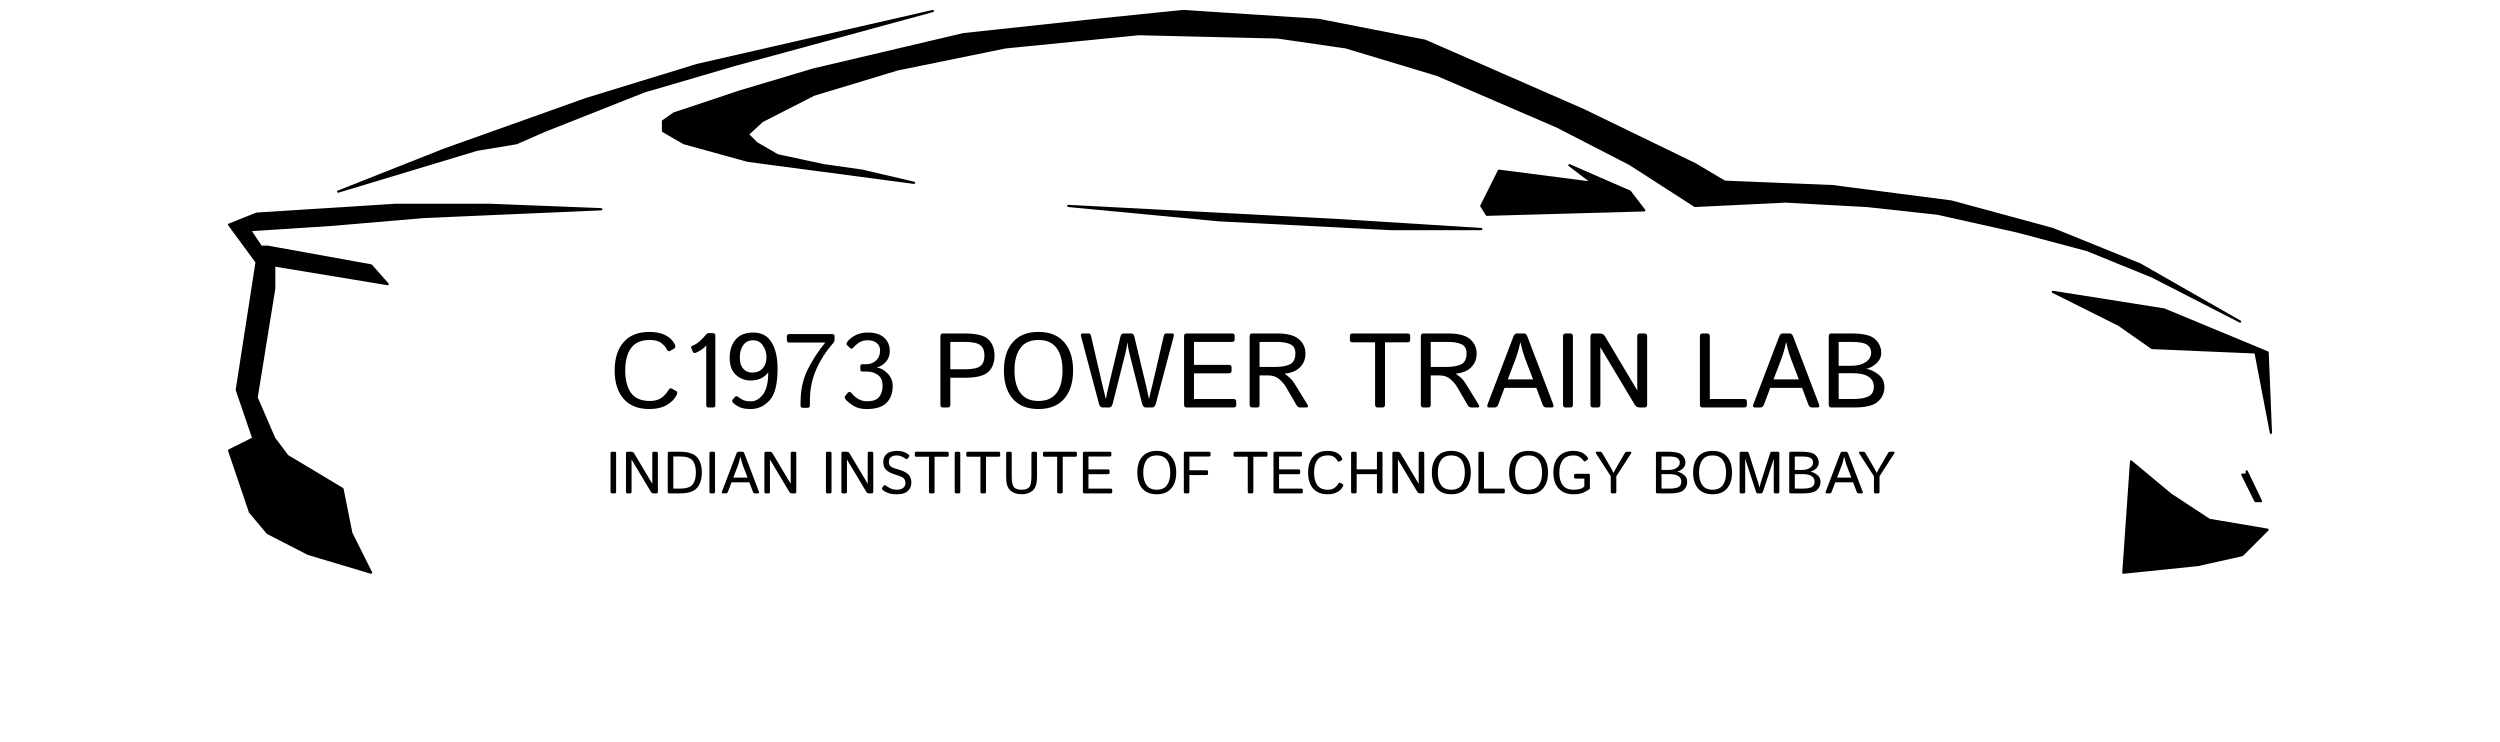 <svg viewBox="0 0 1135 337" fill="none" xmlns="http://www.w3.org/2000/svg">
<g filter="url(#filter0_d_2_9)">
<path d="M201.5 64L153.5 83L216.5 64L234.5 61L247 55.5L292.5 37.5L333.5 25.5L423.5 1L316.5 25.5L266 41L201.5 64Z" fill="black"/>
<path d="M222.5 89L273 91L192.5 94.5L151.5 98L113.5 100.5L118.5 108H121.5L168.5 116.5L176 125L124.5 116.5V127L116.5 176.5L124.5 195L130.5 203L155.5 218L159.5 238L168.5 256L140 247.5L121.5 238L113.5 228.5L104 200.5L115 195L107.5 173L116.5 115L104 98L116.5 93L179.5 89H222.5Z" fill="black"/>
<path d="M339.5 69L415 79L391.5 73.5L374 71L353 66.5L343.5 61L339.5 57L346 51L369.5 39L407.5 27.5L456.5 17.5L517 11.5L580 13L611 17.5L652.5 30L707 53.5L740 70.5L769.5 89.5L810.5 87.5L847.5 89.5L879.5 93L915.5 101L947.5 109.5L977 121.5L1017 142L971.5 116L932 100L886 87.5L832 80.5L783 78.5L769.5 70.5L719 46L647 14.5L598.5 5L537 1L498 5L437.5 11.5L369.5 27.5L336 37.5L306 47.5L301 51V55.5L310.5 61L339.5 69Z" fill="black"/>
<path d="M672.5 89.5L680.5 73.5L723 79L712.5 71L740 83L746.5 91.5L675 93.5L672.5 89.5Z" fill="black"/>
<path d="M962 143.5L932 128.5L982.5 136.5L1029.5 156L1031 192.5L1024 156L977 154L962 143.5Z" fill="black"/>
<path d="M964 256L967.5 205.5L985.5 220.5L1003 232L1029.5 236.5L1018 248L998 252.5L964 256Z" fill="black"/>
<path d="M1026.5 223.5L1020 210V211.5H1018L1024 223.5H1026.5Z" fill="black"/>
<path d="M553.5 96L485 89.5L609 96L672.5 100H631.5L553.5 96Z" fill="black"/>
<path d="M201.5 64L153.5 83L216.5 64L234.5 61L247 55.5L292.5 37.5L333.5 25.5L423.5 1L316.5 25.5L266 41L201.5 64Z" stroke="black" stroke-linejoin="round"/>
<path d="M222.5 89L273 91L192.5 94.5L151.5 98L113.5 100.5L118.5 108H121.5L168.5 116.5L176 125L124.5 116.5V127L116.5 176.5L124.5 195L130.5 203L155.5 218L159.5 238L168.5 256L140 247.5L121.5 238L113.5 228.5L104 200.5L115 195L107.5 173L116.5 115L104 98L116.5 93L179.5 89H222.5Z" stroke="black" stroke-linejoin="round"/>
<path d="M339.5 69L415 79L391.5 73.5L374 71L353 66.5L343.5 61L339.5 57L346 51L369.5 39L407.5 27.5L456.5 17.5L517 11.5L580 13L611 17.5L652.5 30L707 53.5L740 70.5L769.5 89.5L810.5 87.5L847.5 89.5L879.5 93L915.5 101L947.5 109.5L977 121.5L1017 142L971.5 116L932 100L886 87.5L832 80.5L783 78.5L769.5 70.5L719 46L647 14.5L598.5 5L537 1L498 5L437.5 11.5L369.5 27.5L336 37.5L306 47.5L301 51V55.5L310.5 61L339.5 69Z" stroke="black" stroke-linejoin="round"/>
<path d="M672.5 89.5L680.5 73.5L723 79L712.5 71L740 83L746.5 91.5L675 93.5L672.5 89.5Z" stroke="black" stroke-linejoin="round"/>
<path d="M962 143.5L932 128.5L982.5 136.5L1029.5 156L1031 192.5L1024 156L977 154L962 143.5Z" stroke="black" stroke-linejoin="round"/>
<path d="M964 256L967.5 205.5L985.5 220.5L1003 232L1029.5 236.5L1018 248L998 252.5L964 256Z" stroke="black" stroke-linejoin="round"/>
<path d="M1026.5 223.5L1020 210V211.5H1018L1024 223.5H1026.5Z" stroke="black" stroke-linejoin="round"/>
<path d="M553.5 96L485 89.5L609 96L672.5 100H631.5L553.5 96Z" stroke="black" stroke-linejoin="round"/>
</g>
<g filter="url(#filter1_d_2_9)">
<path d="M279.055 164.195C279.055 158.727 280.406 154.445 283.109 151.352C285.828 148.242 289.727 146.688 294.805 146.688C297.773 146.688 300.227 147.195 302.164 148.211C304.102 149.211 305.492 150.586 306.336 152.336C306.773 153.242 306.703 153.867 306.125 154.211L304.273 155.289C303.648 155.648 303.094 155.352 302.609 154.398C302.094 153.414 301.25 152.492 300.078 151.633C298.906 150.773 297.227 150.344 295.039 150.344C291.133 150.344 288.289 151.562 286.508 154C284.742 156.422 283.859 159.82 283.859 164.195C283.859 168.57 284.742 171.977 286.508 174.414C288.289 176.836 291.133 178.047 295.039 178.047C297.289 178.047 299.086 177.531 300.43 176.5C301.789 175.469 302.773 174.391 303.383 173.266C303.867 172.359 304.43 172.086 305.07 172.445L307.016 173.547C307.578 173.875 307.625 174.5 307.156 175.422C306.234 177.219 304.734 178.719 302.656 179.922C300.578 181.109 297.961 181.703 294.805 181.703C289.727 181.703 285.828 180.156 283.109 177.062C280.406 173.953 279.055 169.664 279.055 164.195ZM313.836 154.023C313.633 153.523 313.82 153.164 314.398 152.945C315.602 152.492 316.742 151.766 317.82 150.766C318.898 149.766 319.75 148.875 320.375 148.094C320.828 147.531 321.266 147.25 321.688 147.25H323.68C324.398 147.25 324.758 147.602 324.758 148.305V179.945C324.758 180.648 324.406 181 323.703 181H321.688C320.984 181 320.633 180.648 320.633 179.945V154.258C320.633 153.789 320.648 153.32 320.68 152.852H320.633C320.148 153.461 319.438 154.086 318.5 154.727C317.562 155.367 316.703 155.836 315.922 156.133C315.234 156.398 314.781 156.273 314.562 155.758L313.836 154.023ZM331.273 158.453C331.273 155.047 332.172 152.281 333.969 150.156C335.781 148.031 338.453 146.969 341.984 146.969C345.672 146.969 348.43 148.438 350.258 151.375C352.102 154.297 353.023 158.305 353.023 163.398C353.023 170.273 351.828 175.047 349.438 177.719C347.047 180.375 344.141 181.703 340.719 181.703C338.766 181.703 337.203 181.453 336.031 180.953C334.859 180.453 333.852 179.812 333.008 179.031C332.352 178.422 332.203 177.914 332.562 177.508L333.664 176.219C334.102 175.719 334.672 175.766 335.375 176.359C335.953 176.859 336.648 177.289 337.461 177.648C338.273 178.008 339.43 178.188 340.93 178.188C343.039 178.188 344.875 177.133 346.438 175.023C348 172.914 348.781 169.602 348.781 165.086H348.734C348.031 166.102 347.016 166.969 345.688 167.688C344.375 168.391 342.711 168.742 340.695 168.742C338.195 168.742 336 167.891 334.109 166.188C332.219 164.469 331.273 161.891 331.273 158.453ZM335.867 158.312C335.867 160.578 336.398 162.289 337.461 163.445C338.523 164.586 339.852 165.156 341.445 165.156C343.508 165.156 345.109 164.523 346.25 163.258C347.406 161.992 347.984 160.289 347.984 158.148C347.984 156.211 347.445 154.453 346.367 152.875C345.305 151.281 343.828 150.484 341.938 150.484C339.984 150.484 338.484 151.219 337.438 152.688C336.391 154.156 335.867 156.031 335.867 158.312ZM358.297 151.516C357.594 151.516 357.242 151.164 357.242 150.461V148.727C357.242 148.023 357.594 147.672 358.297 147.672H377.844C378.547 147.672 378.898 148.023 378.898 148.727V150.344C378.898 150.844 378.617 151.406 378.055 152.031C374.93 155.578 372.422 159.508 370.531 163.82C368.641 168.117 367.695 172.805 367.695 177.883V180.086C367.695 180.789 367.344 181.141 366.641 181.141H364.508C363.805 181.141 363.453 180.789 363.453 180.086V178.703C363.453 173.062 364.523 168.102 366.664 163.82C368.805 159.523 371.469 155.422 374.656 151.516V151.469C374.188 151.5 373.719 151.516 373.25 151.516H358.297ZM384.078 177.531C383.453 176.812 383.328 176.227 383.703 175.773L384.922 174.297C385.453 173.656 386.086 173.797 386.82 174.719C387.633 175.734 388.633 176.57 389.82 177.227C391.023 177.867 392.281 178.188 393.594 178.188C396.172 178.188 398 177.547 399.078 176.266C400.156 174.984 400.695 173.273 400.695 171.133C400.695 168.867 399.977 167.227 398.539 166.211C397.102 165.195 395.492 164.688 393.711 164.688H391.648C390.945 164.688 390.594 164.43 390.594 163.914V162.18C390.594 161.633 390.945 161.359 391.648 161.359H393.312C395.031 161.359 396.5 160.797 397.719 159.672C398.953 158.547 399.57 157.016 399.57 155.078C399.57 153.734 399.078 152.633 398.094 151.773C397.109 150.914 395.727 150.484 393.945 150.484C392.273 150.484 390.906 150.867 389.844 151.633C388.781 152.398 388.031 153.062 387.594 153.625C387.016 154.375 386.453 154.492 385.906 153.977L384.523 152.641C384.117 152.25 384.297 151.602 385.062 150.695C385.875 149.742 387.039 148.883 388.555 148.117C390.086 147.352 391.906 146.969 394.016 146.969C397.25 146.969 399.719 147.75 401.422 149.312C403.125 150.875 403.977 152.898 403.977 155.383C403.977 157.352 403.367 159 402.148 160.328C400.945 161.641 399.625 162.453 398.188 162.766V162.859C399.859 163.094 401.461 164 402.992 165.578C404.523 167.156 405.289 169.039 405.289 171.227C405.289 174.477 404.344 177.039 402.453 178.914C400.578 180.773 397.594 181.703 393.5 181.703C391.125 181.703 389.164 181.242 387.617 180.32C386.07 179.383 384.891 178.453 384.078 177.531ZM428.117 181C427.336 181 426.945 180.57 426.945 179.711V148.68C426.945 147.82 427.336 147.391 428.117 147.391H437.961C443.273 147.391 446.859 148.289 448.719 150.086C450.578 151.867 451.508 154.32 451.508 157.445C451.508 160.57 450.578 163.031 448.719 164.828C446.859 166.609 443.273 167.5 437.961 167.5H431.445V179.711C431.445 180.57 431.055 181 430.273 181H428.117ZM431.445 163.656H438.031C441.469 163.656 443.812 163.172 445.062 162.203C446.312 161.219 446.938 159.633 446.938 157.445C446.938 155.258 446.312 153.68 445.062 152.711C443.812 151.727 441.469 151.234 438.031 151.234H431.445V163.656ZM455.773 164.195C455.773 158.727 457.117 154.445 459.805 151.352C462.508 148.242 466.398 146.688 471.477 146.688C476.555 146.688 480.438 148.242 483.125 151.352C485.828 154.445 487.18 158.727 487.18 164.195C487.18 169.664 485.828 173.953 483.125 177.062C480.438 180.156 476.555 181.703 471.477 181.703C466.398 181.703 462.508 180.156 459.805 177.062C457.117 173.953 455.773 169.664 455.773 164.195ZM460.578 164.195C460.578 168.57 461.477 171.977 463.273 174.414C465.07 176.836 467.805 178.047 471.477 178.047C475.148 178.047 477.883 176.836 479.68 174.414C481.477 171.977 482.375 168.57 482.375 164.195C482.375 159.82 481.477 156.422 479.68 154C477.883 151.562 475.148 150.344 471.477 150.344C467.805 150.344 465.07 151.562 463.273 154C461.477 156.422 460.578 159.82 460.578 164.195ZM490.836 148.797C490.586 147.859 490.789 147.391 491.445 147.391H494.305C494.805 147.391 495.141 147.75 495.312 148.469L500.539 170.992C500.758 171.898 501 172.883 501.266 173.945C501.547 175.008 501.789 176.008 501.992 176.945H502.109C502.266 176.023 502.445 175.109 502.648 174.203C502.867 173.297 503.109 172.234 503.375 171.016L508.719 148.656C508.922 147.812 509.422 147.391 510.219 147.391H513.453C514.25 147.391 514.75 147.812 514.953 148.656L520.297 171.016C520.562 172.234 520.797 173.297 521 174.203C521.219 175.109 521.406 176.023 521.562 176.945H521.68C521.883 176.008 522.117 175.008 522.383 173.945C522.664 172.883 522.914 171.898 523.133 170.992L528.359 148.469C528.531 147.75 528.867 147.391 529.367 147.391H532.227C532.883 147.391 533.086 147.859 532.836 148.797L524.773 179.195C524.461 180.398 523.883 181 523.039 181H520.109C519.328 181 518.773 180.344 518.445 179.031L512.797 156.555C512.516 155.414 512.312 154.484 512.188 153.766C512.062 153.031 511.953 152.273 511.859 151.492H511.812C511.719 152.273 511.609 153.031 511.484 153.766C511.359 154.484 511.156 155.414 510.875 156.555L505.227 179.031C504.898 180.344 504.344 181 503.562 181H500.633C499.789 181 499.211 180.398 498.898 179.195L490.836 148.797ZM538.742 181C537.961 181 537.57 180.57 537.57 179.711V148.68C537.57 147.82 537.961 147.391 538.742 147.391H559.25C560.109 147.391 560.539 147.742 560.539 148.445V150.18C560.539 150.883 560.109 151.234 559.25 151.234H542.07V161.641H557.844C558.703 161.641 559.133 161.992 559.133 162.695V164.43C559.133 165.133 558.703 165.484 557.844 165.484H542.07V177.156H559.953C560.812 177.156 561.242 177.508 561.242 178.211V179.945C561.242 180.648 560.812 181 559.953 181H538.742ZM568.508 181C567.727 181 567.336 180.57 567.336 179.711V148.68C567.336 147.82 567.727 147.391 568.508 147.391H579.828C584.344 147.391 587.609 148.234 589.625 149.922C591.656 151.609 592.672 153.836 592.672 156.602C592.672 159.039 591.852 161.086 590.211 162.742C588.586 164.398 586.266 165.352 583.25 165.602V165.648C584.844 166.836 585.898 167.742 586.414 168.367C586.93 168.977 587.508 169.805 588.148 170.852L593.445 179.453C594.086 180.484 593.945 181 593.023 181H590.352C589.617 181 589.07 180.695 588.711 180.086L583.836 171.719C583.133 170.516 582.125 169.336 580.812 168.18C579.5 167.023 577.867 166.445 575.914 166.445H571.836V179.711C571.836 180.57 571.445 181 570.664 181H568.508ZM571.836 162.602H578.609C581.656 162.602 584 162.203 585.641 161.406C587.281 160.594 588.102 158.898 588.102 156.32C588.102 154.352 587.352 153.016 585.852 152.312C584.352 151.594 582.312 151.234 579.734 151.234H571.836V162.602ZM614.141 151.422C613.281 151.422 612.852 151.07 612.852 150.367V148.445C612.852 147.742 613.281 147.391 614.141 147.391H638.938C639.797 147.391 640.227 147.742 640.227 148.445V150.367C640.227 151.07 639.797 151.422 638.938 151.422H628.789V179.711C628.789 180.57 628.398 181 627.617 181H625.461C624.68 181 624.289 180.57 624.289 179.711V151.422H614.141ZM646.227 181C645.445 181 645.055 180.57 645.055 179.711V148.68C645.055 147.82 645.445 147.391 646.227 147.391H657.547C662.062 147.391 665.328 148.234 667.344 149.922C669.375 151.609 670.391 153.836 670.391 156.602C670.391 159.039 669.57 161.086 667.93 162.742C666.305 164.398 663.984 165.352 660.969 165.602V165.648C662.562 166.836 663.617 167.742 664.133 168.367C664.648 168.977 665.227 169.805 665.867 170.852L671.164 179.453C671.805 180.484 671.664 181 670.742 181H668.07C667.336 181 666.789 180.695 666.43 180.086L661.555 171.719C660.852 170.516 659.844 169.336 658.531 168.18C657.219 167.023 655.586 166.445 653.633 166.445H649.555V179.711C649.555 180.57 649.164 181 648.383 181H646.227ZM649.555 162.602H656.328C659.375 162.602 661.719 162.203 663.359 161.406C665 160.594 665.82 158.898 665.82 156.32C665.82 154.352 665.07 153.016 663.57 152.312C662.07 151.594 660.031 151.234 657.453 151.234H649.555V162.602ZM676.039 181C675.227 181 675.016 180.484 675.406 179.453L687.078 148.82C687.438 147.867 687.953 147.391 688.625 147.391H691.906C692.578 147.391 693.094 147.867 693.453 148.82L705.125 179.453C705.516 180.484 705.305 181 704.492 181H702.102C701.273 181 700.711 180.617 700.414 179.852L697.484 172.094H683.047L680.117 179.852C679.82 180.617 679.258 181 678.43 181H676.039ZM684.523 168.25H696.008L692.422 158.875C692.094 158 691.766 157.031 691.438 155.969C691.125 154.906 690.75 153.398 690.312 151.445H690.219C689.781 153.398 689.398 154.906 689.07 155.969C688.758 157.031 688.438 158 688.109 158.875L684.523 168.25ZM710.773 181C709.992 181 709.602 180.57 709.602 179.711V148.68C709.602 147.82 709.992 147.391 710.773 147.391H712.93C713.711 147.391 714.102 147.82 714.102 148.68V179.711C714.102 180.57 713.711 181 712.93 181H710.773ZM723.242 181C722.461 181 722.07 180.57 722.07 179.711V148.68C722.07 147.82 722.461 147.391 723.242 147.391H726.242C727.336 147.391 728.117 147.781 728.586 148.562L743.258 173.148H743.352C743.32 172.523 743.305 171.898 743.305 171.273V148.68C743.305 147.82 743.695 147.391 744.477 147.391H746.633C747.414 147.391 747.805 147.82 747.805 148.68V179.711C747.805 180.57 747.414 181 746.633 181H744.57C743.477 181 742.695 180.609 742.227 179.828L726.617 153.742H726.523C726.555 154.367 726.57 154.992 726.57 155.617V179.711C726.57 180.57 726.18 181 725.398 181H723.242ZM772.93 181C772.148 181 771.758 180.57 771.758 179.711V148.68C771.758 147.82 772.148 147.391 772.93 147.391H775.086C775.867 147.391 776.258 147.82 776.258 148.68V177.156H791.797C792.656 177.156 793.086 177.508 793.086 178.211V179.945C793.086 180.648 792.656 181 791.797 181H772.93ZM796.695 181C795.883 181 795.672 180.484 796.062 179.453L807.734 148.82C808.094 147.867 808.609 147.391 809.281 147.391H812.562C813.234 147.391 813.75 147.867 814.109 148.82L825.781 179.453C826.172 180.484 825.961 181 825.148 181H822.758C821.93 181 821.367 180.617 821.07 179.852L818.141 172.094H803.703L800.773 179.852C800.477 180.617 799.914 181 799.086 181H796.695ZM805.18 168.25H816.664L813.078 158.875C812.75 158 812.422 157.031 812.094 155.969C811.781 154.906 811.406 153.398 810.969 151.445H810.875C810.438 153.398 810.055 154.906 809.727 155.969C809.414 157.031 809.094 158 808.766 158.875L805.18 168.25ZM831.43 181C830.648 181 830.258 180.57 830.258 179.711V148.68C830.258 147.82 830.648 147.391 831.43 147.391H840.57C845.883 147.391 849.461 148.25 851.305 149.969C853.148 151.688 854.07 153.758 854.07 156.18C854.07 158.102 853.305 159.734 851.773 161.078C850.242 162.406 848.758 163.188 847.32 163.422V163.492C848.898 163.633 850.656 164.422 852.594 165.859C854.547 167.281 855.523 169.219 855.523 171.672C855.523 174.328 854.539 176.547 852.57 178.328C850.617 180.109 847.008 181 841.742 181H831.43ZM834.758 177.156H840.992C844.352 177.156 846.812 176.742 848.375 175.914C849.938 175.086 850.719 173.625 850.719 171.531C850.719 169.594 849.922 168.094 848.328 167.031C846.75 165.969 844.305 165.438 840.992 165.438H834.758V177.156ZM834.758 162.062H840.641C843.25 162.062 845.375 161.508 847.016 160.398C848.672 159.273 849.5 157.867 849.5 156.18C849.5 154.57 848.883 153.344 847.648 152.5C846.414 151.656 844.078 151.234 840.641 151.234H834.758V162.062ZM277.843 220C277.404 220 277.184 219.758 277.184 219.275V201.82C277.184 201.336 277.404 201.095 277.843 201.095H279.056C279.496 201.095 279.715 201.336 279.715 201.82V219.275C279.715 219.758 279.496 220 279.056 220H277.843ZM284.857 220C284.417 220 284.198 219.758 284.198 219.275V201.82C284.198 201.336 284.417 201.095 284.857 201.095H286.544C287.16 201.095 287.599 201.314 287.863 201.754L296.116 215.583H296.168C296.151 215.232 296.142 214.88 296.142 214.529V201.82C296.142 201.336 296.362 201.095 296.801 201.095H298.014C298.454 201.095 298.673 201.336 298.673 201.82V219.275C298.673 219.758 298.454 220 298.014 220H296.854C296.239 220 295.799 219.78 295.536 219.341L286.755 204.667H286.703C286.72 205.019 286.729 205.371 286.729 205.722V219.275C286.729 219.758 286.509 220 286.07 220H284.857ZM303.815 220C303.375 220 303.156 219.758 303.156 219.275V201.82C303.156 201.336 303.375 201.095 303.815 201.095H308.68C312.406 201.095 314.995 201.921 316.445 203.573C317.904 205.217 318.633 207.533 318.633 210.521C318.633 213.509 317.904 215.838 316.445 217.508C314.995 219.169 312.406 220 308.68 220H303.815ZM305.687 217.838H308.561C311.461 217.838 313.413 217.223 314.415 215.992C315.425 214.762 315.931 212.938 315.931 210.521C315.931 208.104 315.425 206.285 314.415 205.063C313.413 203.841 311.461 203.23 308.561 203.23H305.687V217.838ZM322.747 220C322.307 220 322.087 219.758 322.087 219.275V201.82C322.087 201.336 322.307 201.095 322.747 201.095H323.959C324.399 201.095 324.619 201.336 324.619 201.82V219.275C324.619 219.758 324.399 220 323.959 220H322.747ZM328.152 220C327.695 220 327.576 219.71 327.796 219.13L334.361 201.899C334.563 201.363 334.854 201.095 335.231 201.095H337.077C337.455 201.095 337.745 201.363 337.947 201.899L344.513 219.13C344.732 219.71 344.614 220 344.157 220H342.812C342.346 220 342.03 219.785 341.863 219.354L340.215 214.99H332.094L330.446 219.354C330.279 219.785 329.962 220 329.497 220H328.152ZM332.924 212.828H339.384L337.367 207.555C337.183 207.062 336.998 206.518 336.813 205.92C336.638 205.322 336.427 204.474 336.181 203.375H336.128C335.882 204.474 335.667 205.322 335.482 205.92C335.306 206.518 335.126 207.062 334.941 207.555L332.924 212.828ZM347.69 220C347.25 220 347.031 219.758 347.031 219.275V201.82C347.031 201.336 347.25 201.095 347.69 201.095H349.377C349.993 201.095 350.432 201.314 350.696 201.754L358.949 215.583H359.001C358.984 215.232 358.975 214.88 358.975 214.529V201.82C358.975 201.336 359.195 201.095 359.634 201.095H360.847C361.287 201.095 361.506 201.336 361.506 201.82V219.275C361.506 219.758 361.287 220 360.847 220H359.687C359.072 220 358.632 219.78 358.369 219.341L349.588 204.667H349.536C349.553 205.019 349.562 205.371 349.562 205.722V219.275C349.562 219.758 349.342 220 348.903 220H347.69ZM375.639 220C375.2 220 374.98 219.758 374.98 219.275V201.82C374.98 201.336 375.2 201.095 375.639 201.095H376.852C377.292 201.095 377.511 201.336 377.511 201.82V219.275C377.511 219.758 377.292 220 376.852 220H375.639ZM382.653 220C382.213 220 381.994 219.758 381.994 219.275V201.82C381.994 201.336 382.213 201.095 382.653 201.095H384.34C384.956 201.095 385.395 201.314 385.659 201.754L393.912 215.583H393.964C393.947 215.232 393.938 214.88 393.938 214.529V201.82C393.938 201.336 394.158 201.095 394.597 201.095H395.81C396.25 201.095 396.469 201.336 396.469 201.82V219.275C396.469 219.758 396.25 220 395.81 220H394.65C394.035 220 393.595 219.78 393.332 219.341L384.551 204.667H384.499C384.516 205.019 384.525 205.371 384.525 205.722V219.275C384.525 219.758 384.305 220 383.866 220H382.653ZM400.899 218.576C400.433 218.154 400.31 217.785 400.53 217.469L401.215 216.48C401.453 216.137 401.835 216.164 402.362 216.559C403.057 217.078 403.777 217.504 404.524 217.838C405.28 218.172 406.194 218.339 407.267 218.339C408.058 218.339 408.726 218.22 409.271 217.983C409.815 217.746 410.25 217.407 410.576 216.968C410.91 216.52 411.077 215.979 411.077 215.346C411.077 214.889 411.006 214.467 410.866 214.081C410.734 213.685 410.519 213.355 410.22 213.092C409.921 212.828 409.609 212.622 409.284 212.472C408.748 212.226 407.943 211.94 406.871 211.615C405.808 211.29 404.876 210.938 404.076 210.561C403.285 210.183 402.652 209.726 402.178 209.189C401.712 208.653 401.4 208.104 401.242 207.542C401.092 206.97 401.018 206.32 401.018 205.59C401.018 204.474 401.343 203.512 401.993 202.703C402.644 201.895 403.439 201.358 404.379 201.095C405.329 200.831 406.291 200.699 407.267 200.699C408.383 200.699 409.354 200.844 410.18 201.134C411.006 201.424 411.745 201.802 412.395 202.268C412.852 202.593 412.958 202.936 412.711 203.296L412.039 204.259C411.837 204.549 411.441 204.487 410.853 204.074C410.404 203.758 409.855 203.463 409.205 203.191C408.563 202.91 407.926 202.769 407.293 202.769C406.484 202.769 405.812 202.866 405.276 203.059C404.74 203.244 404.318 203.56 404.01 204.008C403.703 204.457 403.549 204.975 403.549 205.564C403.549 205.933 403.584 206.276 403.654 206.592C403.725 206.9 403.905 207.216 404.195 207.542C404.485 207.867 404.836 208.117 405.25 208.293C405.803 208.53 406.66 208.812 407.82 209.137C408.989 209.453 410.009 209.844 410.879 210.31C411.688 210.741 412.268 211.193 412.619 211.668C412.979 212.134 413.256 212.644 413.45 213.197C413.652 213.742 413.753 214.357 413.753 215.043C413.753 216.291 413.432 217.333 412.791 218.167C412.149 219.002 411.389 219.583 410.51 219.908C409.631 220.233 408.528 220.396 407.201 220.396C405.61 220.396 404.292 220.211 403.246 219.842C402.2 219.473 401.417 219.051 400.899 218.576ZM416.047 203.362C415.563 203.362 415.322 203.165 415.322 202.769V201.688C415.322 201.292 415.563 201.095 416.047 201.095H429.995C430.479 201.095 430.72 201.292 430.72 201.688V202.769C430.72 203.165 430.479 203.362 429.995 203.362H424.287V219.275C424.287 219.758 424.067 220 423.627 220H422.415C421.975 220 421.755 219.758 421.755 219.275V203.362H416.047ZM434.095 220C433.656 220 433.436 219.758 433.436 219.275V201.82C433.436 201.336 433.656 201.095 434.095 201.095H435.308C435.748 201.095 435.967 201.336 435.967 201.82V219.275C435.967 219.758 435.748 220 435.308 220H434.095ZM439.408 203.362C438.925 203.362 438.683 203.165 438.683 202.769V201.688C438.683 201.292 438.925 201.095 439.408 201.095H453.356C453.84 201.095 454.082 201.292 454.082 201.688V202.769C454.082 203.165 453.84 203.362 453.356 203.362H447.648V219.275C447.648 219.758 447.428 220 446.989 220H445.776C445.336 220 445.117 219.758 445.117 219.275V203.362H439.408ZM456.797 212.789V201.82C456.797 201.336 457.017 201.095 457.457 201.095H458.669C459.109 201.095 459.329 201.336 459.329 201.82V212.393C459.329 214.854 459.676 216.462 460.37 217.218C461.073 217.965 462.216 218.339 463.798 218.339C465.38 218.339 466.518 217.965 467.212 217.218C467.916 216.462 468.267 214.854 468.267 212.393V201.82C468.267 201.336 468.487 201.095 468.926 201.095H470.139C470.579 201.095 470.798 201.336 470.798 201.82V212.789C470.798 215.575 470.157 217.539 468.874 218.682C467.599 219.824 465.907 220.396 463.798 220.396C461.688 220.396 459.992 219.824 458.709 218.682C457.435 217.539 456.797 215.575 456.797 212.789ZM474.239 203.362C473.756 203.362 473.514 203.165 473.514 202.769V201.688C473.514 201.292 473.756 201.095 474.239 201.095H488.188C488.671 201.095 488.913 201.292 488.913 201.688V202.769C488.913 203.165 488.671 203.362 488.188 203.362H482.479V219.275C482.479 219.758 482.259 220 481.82 220H480.607C480.167 220 479.948 219.758 479.948 219.275V203.362H474.239ZM492.288 220C491.848 220 491.628 219.758 491.628 219.275V201.82C491.628 201.336 491.848 201.095 492.288 201.095H503.823C504.307 201.095 504.548 201.292 504.548 201.688V202.664C504.548 203.059 504.307 203.257 503.823 203.257H494.16V209.11H503.032C503.516 209.11 503.757 209.308 503.757 209.704V210.679C503.757 211.075 503.516 211.272 503.032 211.272H494.16V217.838H504.219C504.702 217.838 504.944 218.036 504.944 218.431V219.407C504.944 219.802 504.702 220 504.219 220H492.288ZM516.334 210.547C516.334 207.471 517.09 205.063 518.602 203.323C520.123 201.574 522.311 200.699 525.167 200.699C528.024 200.699 530.208 201.574 531.72 203.323C533.24 205.063 534 207.471 534 210.547C534 213.624 533.24 216.036 531.72 217.785C530.208 219.525 528.024 220.396 525.167 220.396C522.311 220.396 520.123 219.525 518.602 217.785C517.09 216.036 516.334 213.624 516.334 210.547ZM519.037 210.547C519.037 213.008 519.542 214.924 520.553 216.295C521.564 217.658 523.102 218.339 525.167 218.339C527.233 218.339 528.771 217.658 529.782 216.295C530.792 214.924 531.298 213.008 531.298 210.547C531.298 208.086 530.792 206.175 529.782 204.812C528.771 203.441 527.233 202.756 525.167 202.756C523.102 202.756 521.564 203.441 520.553 204.812C519.542 206.175 519.037 208.086 519.037 210.547ZM538.114 220C537.674 220 537.455 219.758 537.455 219.275V201.82C537.455 201.336 537.674 201.095 538.114 201.095H548.858C549.342 201.095 549.583 201.292 549.583 201.688V202.664C549.583 203.059 549.342 203.257 548.858 203.257H539.986V209.506H547.725C548.208 209.506 548.45 209.704 548.45 210.099V211.075C548.45 211.47 548.208 211.668 547.725 211.668H539.986V219.275C539.986 219.758 539.766 220 539.327 220H538.114ZM560.776 203.362C560.293 203.362 560.051 203.165 560.051 202.769V201.688C560.051 201.292 560.293 201.095 560.776 201.095H574.725C575.208 201.095 575.45 201.292 575.45 201.688V202.769C575.45 203.165 575.208 203.362 574.725 203.362H569.016V219.275C569.016 219.758 568.796 220 568.357 220H567.144C566.705 220 566.485 219.758 566.485 219.275V203.362H560.776ZM578.825 220C578.385 220 578.166 219.758 578.166 219.275V201.82C578.166 201.336 578.385 201.095 578.825 201.095H590.36C590.844 201.095 591.085 201.292 591.085 201.688V202.664C591.085 203.059 590.844 203.257 590.36 203.257H580.697V209.11H589.569C590.053 209.11 590.294 209.308 590.294 209.704V210.679C590.294 211.075 590.053 211.272 589.569 211.272H580.697V217.838H590.756C591.239 217.838 591.481 218.036 591.481 218.431V219.407C591.481 219.802 591.239 220 590.756 220H578.825ZM593.88 210.547C593.88 207.471 594.641 205.063 596.161 203.323C597.69 201.574 599.883 200.699 602.74 200.699C604.41 200.699 605.79 200.985 606.879 201.556C607.969 202.119 608.751 202.892 609.226 203.876C609.472 204.386 609.433 204.738 609.107 204.931L608.066 205.538C607.714 205.74 607.402 205.573 607.13 205.037C606.84 204.483 606.365 203.964 605.706 203.481C605.047 202.998 604.102 202.756 602.872 202.756C600.674 202.756 599.075 203.441 598.073 204.812C597.08 206.175 596.583 208.086 596.583 210.547C596.583 213.008 597.08 214.924 598.073 216.295C599.075 217.658 600.674 218.339 602.872 218.339C604.137 218.339 605.148 218.049 605.904 217.469C606.668 216.889 607.222 216.282 607.565 215.649C607.837 215.14 608.154 214.986 608.514 215.188L609.608 215.808C609.925 215.992 609.951 216.344 609.688 216.862C609.169 217.873 608.325 218.717 607.156 219.394C605.987 220.062 604.515 220.396 602.74 220.396C599.883 220.396 597.69 219.525 596.161 217.785C594.641 216.036 593.88 213.624 593.88 210.547ZM614.051 220C613.612 220 613.392 219.758 613.392 219.275V201.82C613.392 201.336 613.612 201.095 614.051 201.095H615.264C615.704 201.095 615.923 201.336 615.923 201.82V209.084H625.125V201.82C625.125 201.336 625.345 201.095 625.785 201.095H626.998C627.437 201.095 627.657 201.336 627.657 201.82V219.275C627.657 219.758 627.437 220 626.998 220H625.785C625.345 220 625.125 219.758 625.125 219.275V211.246H615.923V219.275C615.923 219.758 615.704 220 615.264 220H614.051ZM632.798 220C632.359 220 632.139 219.758 632.139 219.275V201.82C632.139 201.336 632.359 201.095 632.798 201.095H634.486C635.101 201.095 635.541 201.314 635.804 201.754L644.057 215.583H644.11C644.092 215.232 644.083 214.88 644.083 214.529V201.82C644.083 201.336 644.303 201.095 644.743 201.095H645.956C646.395 201.095 646.615 201.336 646.615 201.82V219.275C646.615 219.758 646.395 220 645.956 220H644.795C644.18 220 643.741 219.78 643.477 219.341L634.697 204.667H634.644C634.662 205.019 634.67 205.371 634.67 205.722V219.275C634.67 219.758 634.451 220 634.011 220H632.798ZM650.069 210.547C650.069 207.471 650.825 205.063 652.336 203.323C653.857 201.574 656.045 200.699 658.902 200.699C661.758 200.699 663.942 201.574 665.454 203.323C666.975 205.063 667.735 207.471 667.735 210.547C667.735 213.624 666.975 216.036 665.454 217.785C663.942 219.525 661.758 220.396 658.902 220.396C656.045 220.396 653.857 219.525 652.336 217.785C650.825 216.036 650.069 213.624 650.069 210.547ZM652.771 210.547C652.771 213.008 653.277 214.924 654.288 216.295C655.298 217.658 656.836 218.339 658.902 218.339C660.967 218.339 662.505 217.658 663.516 216.295C664.527 214.924 665.032 213.008 665.032 210.547C665.032 208.086 664.527 206.175 663.516 204.812C662.505 203.441 660.967 202.756 658.902 202.756C656.836 202.756 655.298 203.441 654.288 204.812C653.277 206.175 652.771 208.086 652.771 210.547ZM671.848 220C671.409 220 671.189 219.758 671.189 219.275V201.82C671.189 201.336 671.409 201.095 671.848 201.095H673.061C673.5 201.095 673.72 201.336 673.72 201.82V217.838H682.461C682.944 217.838 683.186 218.036 683.186 218.431V219.407C683.186 219.802 682.944 220 682.461 220H671.848ZM685.137 210.547C685.137 207.471 685.893 205.063 687.405 203.323C688.925 201.574 691.114 200.699 693.97 200.699C696.827 200.699 699.011 201.574 700.522 203.323C702.043 205.063 702.803 207.471 702.803 210.547C702.803 213.624 702.043 216.036 700.522 217.785C699.011 219.525 696.827 220.396 693.97 220.396C691.114 220.396 688.925 219.525 687.405 217.785C685.893 216.036 685.137 213.624 685.137 210.547ZM687.84 210.547C687.84 213.008 688.345 214.924 689.356 216.295C690.367 217.658 691.905 218.339 693.97 218.339C696.036 218.339 697.574 217.658 698.584 216.295C699.595 214.924 700.101 213.008 700.101 210.547C700.101 208.086 699.595 206.175 698.584 204.812C697.574 203.441 696.036 202.756 693.97 202.756C691.905 202.756 690.367 203.441 689.356 204.812C688.345 206.175 687.84 208.086 687.84 210.547ZM705.229 210.547C705.229 207.471 706.024 205.063 707.615 203.323C709.206 201.574 711.417 200.699 714.247 200.699C715.943 200.699 717.327 200.994 718.399 201.583C719.472 202.163 720.258 202.848 720.759 203.639C721.067 204.131 721.062 204.487 720.746 204.707L719.757 205.393C719.432 205.621 719.107 205.485 718.782 204.984C718.518 204.588 718.021 204.118 717.292 203.573C716.562 203.028 715.591 202.756 714.378 202.756C712.225 202.756 710.612 203.441 709.54 204.812C708.468 206.175 707.932 208.086 707.932 210.547C707.932 213.008 708.455 214.924 709.5 216.295C710.546 217.658 712.216 218.339 714.51 218.339C715.653 218.339 716.646 218.203 717.49 217.93C718.342 217.649 718.94 217.262 719.283 216.77V213.276H715.367C714.884 213.276 714.642 213.079 714.642 212.683V211.708C714.642 211.312 714.884 211.114 715.367 211.114H721.089C721.572 211.114 721.814 211.312 721.814 211.708V217.93C720.742 218.712 719.669 219.319 718.597 219.75C717.525 220.18 716.119 220.396 714.378 220.396C711.478 220.396 709.228 219.525 707.628 217.785C706.029 216.036 705.229 213.624 705.229 210.547ZM724.675 201.965C724.297 201.385 724.416 201.095 725.031 201.095H726.507C726.894 201.095 727.21 201.31 727.457 201.741L730.805 207.502C731.174 208.135 731.491 208.688 731.754 209.163C732.018 209.629 732.273 210.125 732.519 210.653H732.572C732.818 210.125 733.073 209.629 733.336 209.163C733.6 208.688 733.917 208.135 734.286 207.502L737.634 201.741C737.88 201.31 738.197 201.095 738.583 201.095H740.06C740.675 201.095 740.794 201.385 740.416 201.965L733.811 212.222V219.275C733.811 219.758 733.591 220 733.152 220H731.939C731.5 220 731.28 219.758 731.28 219.275V212.222L724.675 201.965ZM752.453 220C752.013 220 751.793 219.758 751.793 219.275V201.82C751.793 201.336 752.013 201.095 752.453 201.095H757.594C760.583 201.095 762.595 201.578 763.632 202.545C764.669 203.512 765.188 204.676 765.188 206.039C765.188 207.12 764.757 208.038 763.896 208.794C763.035 209.541 762.2 209.98 761.391 210.112V210.152C762.279 210.231 763.268 210.675 764.357 211.483C765.456 212.283 766.005 213.373 766.005 214.753C766.005 216.247 765.452 217.495 764.344 218.497C763.246 219.499 761.215 220 758.253 220H752.453ZM754.325 217.838H757.832C759.721 217.838 761.105 217.605 761.984 217.139C762.863 216.673 763.303 215.852 763.303 214.674C763.303 213.584 762.854 212.74 761.958 212.143C761.07 211.545 759.695 211.246 757.832 211.246H754.325V217.838ZM754.325 209.348H757.634C759.102 209.348 760.297 209.036 761.22 208.412C762.151 207.779 762.617 206.988 762.617 206.039C762.617 205.133 762.27 204.443 761.576 203.969C760.881 203.494 759.567 203.257 757.634 203.257H754.325V209.348ZM768.668 210.547C768.668 207.471 769.424 205.063 770.936 203.323C772.457 201.574 774.645 200.699 777.501 200.699C780.358 200.699 782.542 201.574 784.054 203.323C785.574 205.063 786.334 207.471 786.334 210.547C786.334 213.624 785.574 216.036 784.054 217.785C782.542 219.525 780.358 220.396 777.501 220.396C774.645 220.396 772.457 219.525 770.936 217.785C769.424 216.036 768.668 213.624 768.668 210.547ZM771.371 210.547C771.371 213.008 771.876 214.924 772.887 216.295C773.898 217.658 775.436 218.339 777.501 218.339C779.567 218.339 781.105 217.658 782.116 216.295C783.126 214.924 783.632 213.008 783.632 210.547C783.632 208.086 783.126 206.175 782.116 204.812C781.105 203.441 779.567 202.756 777.501 202.756C775.436 202.756 773.898 203.441 772.887 204.812C771.876 206.175 771.371 208.086 771.371 210.547ZM790.448 220C790.008 220 789.789 219.758 789.789 219.275V201.82C789.789 201.336 790.008 201.095 790.448 201.095H793.256C793.59 201.095 793.84 201.358 794.007 201.886L797.778 213.711C798.165 214.924 798.393 215.658 798.463 215.913C798.534 216.159 798.635 216.616 798.767 217.284H798.846C798.978 216.616 799.079 216.159 799.149 215.913C799.219 215.658 799.448 214.924 799.834 213.711L803.605 201.886C803.772 201.358 804.022 201.095 804.356 201.095H807.165C807.604 201.095 807.824 201.336 807.824 201.82V219.275C807.824 219.758 807.604 220 807.165 220H805.952C805.512 220 805.292 219.758 805.292 219.275V205.445C805.292 205.094 805.301 204.742 805.319 204.391H805.266L800.401 219.196C800.226 219.732 799.936 220 799.531 220H798.081C797.677 220 797.387 219.732 797.211 219.196L792.346 204.391H792.293C792.311 204.742 792.32 205.094 792.32 205.445V219.275C792.32 219.758 792.1 220 791.661 220H790.448ZM812.965 220C812.526 220 812.306 219.758 812.306 219.275V201.82C812.306 201.336 812.526 201.095 812.965 201.095H818.107C821.095 201.095 823.108 201.578 824.145 202.545C825.182 203.512 825.701 204.676 825.701 206.039C825.701 207.12 825.27 208.038 824.409 208.794C823.547 209.541 822.712 209.98 821.904 210.112V210.152C822.792 210.231 823.78 210.675 824.87 211.483C825.969 212.283 826.518 213.373 826.518 214.753C826.518 216.247 825.964 217.495 824.857 218.497C823.758 219.499 821.728 220 818.766 220H812.965ZM814.837 217.838H818.344C820.234 217.838 821.618 217.605 822.497 217.139C823.376 216.673 823.815 215.852 823.815 214.674C823.815 213.584 823.367 212.74 822.471 212.143C821.583 211.545 820.208 211.246 818.344 211.246H814.837V217.838ZM814.837 209.348H818.146C819.614 209.348 820.81 209.036 821.732 208.412C822.664 207.779 823.13 206.988 823.13 206.039C823.13 205.133 822.783 204.443 822.088 203.969C821.394 203.494 820.08 203.257 818.146 203.257H814.837V209.348ZM829.26 220C828.803 220 828.685 219.71 828.904 219.13L835.47 201.899C835.672 201.363 835.962 201.095 836.34 201.095H838.186C838.563 201.095 838.854 201.363 839.056 201.899L845.621 219.13C845.841 219.71 845.722 220 845.265 220H843.92C843.455 220 843.138 219.785 842.971 219.354L841.323 214.99H833.202L831.554 219.354C831.387 219.785 831.071 220 830.605 220H829.26ZM834.033 212.828H840.493L838.476 207.555C838.291 207.062 838.106 206.518 837.922 205.92C837.746 205.322 837.535 204.474 837.289 203.375H837.236C836.99 204.474 836.775 205.322 836.59 205.92C836.415 206.518 836.234 207.062 836.05 207.555L834.033 212.828ZM844.171 201.965C843.793 201.385 843.912 201.095 844.527 201.095H846.003C846.39 201.095 846.707 201.31 846.953 201.741L850.301 207.502C850.67 208.135 850.987 208.688 851.25 209.163C851.514 209.629 851.769 210.125 852.015 210.653H852.068C852.314 210.125 852.569 209.629 852.833 209.163C853.096 208.688 853.413 208.135 853.782 207.502L857.13 201.741C857.376 201.31 857.693 201.095 858.08 201.095H859.556C860.171 201.095 860.29 201.385 859.912 201.965L853.307 212.222V219.275C853.307 219.758 853.087 220 852.648 220H851.435C850.996 220 850.776 219.758 850.776 219.275V212.222L844.171 201.965Z" fill="black"/>
</g>
<defs>
<filter id="filter0_d_2_9" x="99.5" y="0.5" width="936" height="264" filterUnits="userSpaceOnUse" color-interpolation-filters="sRGB">
<feFlood flood-opacity="0" result="BackgroundImageFix"/>
<feColorMatrix in="SourceAlpha" type="matrix" values="0 0 0 0 0 0 0 0 0 0 0 0 0 0 0 0 0 0 127 0" result="hardAlpha"/>
<feOffset dy="4"/>
<feGaussianBlur stdDeviation="2"/>
<feComposite in2="hardAlpha" operator="out"/>
<feColorMatrix type="matrix" values="0 0 0 0 0 0 0 0 0 0 0 0 0 0 0 0 0 0 0.25 0"/>
<feBlend mode="normal" in2="BackgroundImageFix" result="effect1_dropShadow_2_9"/>
<feBlend mode="normal" in="SourceGraphic" in2="effect1_dropShadow_2_9" result="shape"/>
</filter>
<filter id="filter1_d_2_9" x="273.184" y="146.688" width="591.295" height="81.708" filterUnits="userSpaceOnUse" color-interpolation-filters="sRGB">
<feFlood flood-opacity="0" result="BackgroundImageFix"/>
<feColorMatrix in="SourceAlpha" type="matrix" values="0 0 0 0 0 0 0 0 0 0 0 0 0 0 0 0 0 0 127 0" result="hardAlpha"/>
<feOffset dy="4"/>
<feGaussianBlur stdDeviation="2"/>
<feComposite in2="hardAlpha" operator="out"/>
<feColorMatrix type="matrix" values="0 0 0 0 0 0 0 0 0 0 0 0 0 0 0 0 0 0 0.25 0"/>
<feBlend mode="normal" in2="BackgroundImageFix" result="effect1_dropShadow_2_9"/>
<feBlend mode="normal" in="SourceGraphic" in2="effect1_dropShadow_2_9" result="shape"/>
</filter>
</defs>
</svg>
